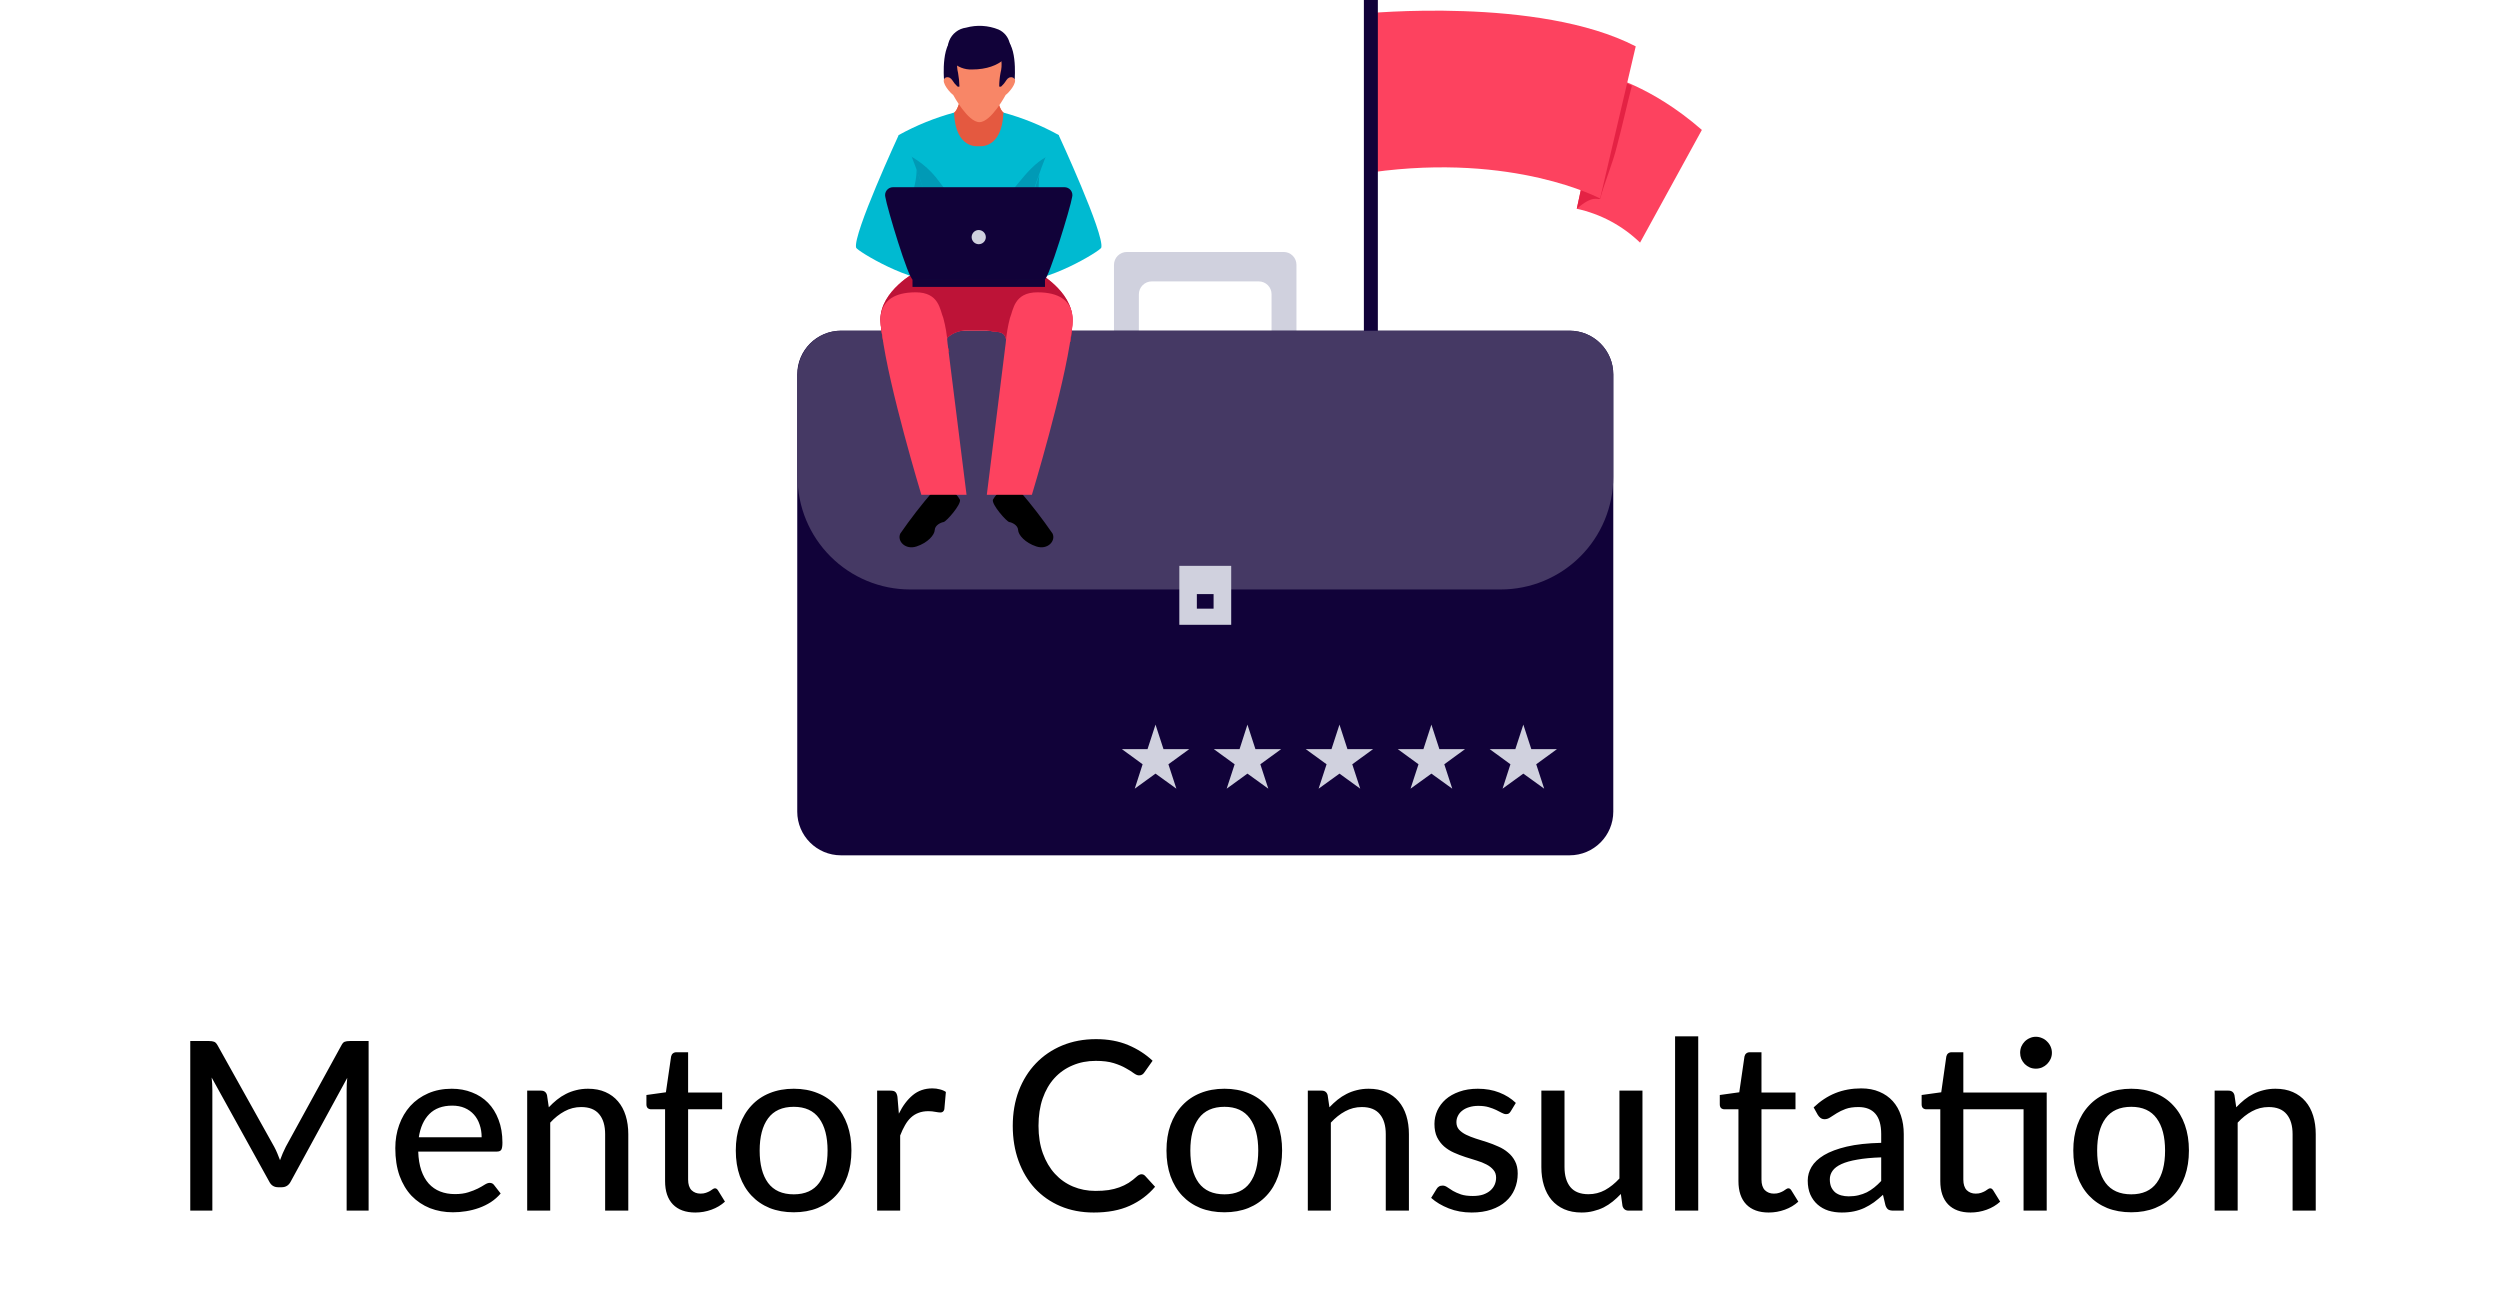 <svg width="254" height="131" viewBox="0 0 254 131" fill="none" xmlns="http://www.w3.org/2000/svg">
<g clip-path="url(#clip0_21_171)">
<path d="M163.14 7.63C163.14 7.63 167.68 8.63 172.91 13.2L166.63 24.65C164.847 22.929 162.621 21.738 160.2 21.21L163.14 7.63Z" fill="#FD425F"/>
<path d="M164.27 14.89C164.82 12.84 165.27 10.76 165.8 8.71C164.942 8.283 164.053 7.922 163.14 7.63L160.2 21.21C161.84 19.78 162.28 20.32 162.57 20.21C163.06 18.41 163.84 16.65 164.27 14.89Z" fill="#E42244"/>
<path d="M138.59 1.38C138.59 1.38 156.33 -0.39 166.19 4.71L162.57 20.17C162.57 20.17 153.87 15.5 139.43 17.5L138.59 1.38Z" fill="#FD425F"/>
<path d="M139.99 0H138.57V60.8H139.99V0Z" fill="#110239"/>
<path d="M141.08 58.97H137.49V61.82H141.08V58.97Z" fill="#110239"/>
<path d="M142.48 61.2H136.09V62.63H142.48V61.2Z" fill="#110239"/>
<path d="M113.18 26.9V37.04H115.71V29.9C115.71 29.552 115.848 29.219 116.094 28.974C116.339 28.728 116.672 28.59 117.02 28.59H127.89C128.061 28.59 128.231 28.624 128.39 28.69C128.548 28.756 128.692 28.852 128.813 28.974C128.934 29.096 129.029 29.241 129.094 29.399C129.159 29.558 129.191 29.728 129.19 29.9V37.04H131.72V26.9C131.72 26.729 131.686 26.56 131.621 26.402C131.556 26.245 131.46 26.101 131.339 25.981C131.218 25.86 131.075 25.764 130.917 25.699C130.76 25.634 130.591 25.6 130.42 25.6H114.49C114.144 25.6 113.813 25.737 113.567 25.98C113.322 26.224 113.183 26.554 113.18 26.9Z" fill="#D0D1DE"/>
<path d="M159.47 33.6H85.44C82.988 33.6 81 35.588 81 38.04V82.46C81 84.912 82.988 86.9 85.44 86.9H159.47C161.922 86.9 163.91 84.912 163.91 82.46V38.04C163.91 35.588 161.922 33.6 159.47 33.6Z" fill="#110239"/>
<path d="M163.91 48.45V38.05C163.911 37.466 163.797 36.888 163.575 36.348C163.352 35.808 163.026 35.317 162.613 34.904C162.201 34.491 161.711 34.163 161.171 33.939C160.632 33.715 160.054 33.6 159.47 33.6H85.47C84.886 33.6 84.308 33.715 83.769 33.939C83.229 34.163 82.739 34.491 82.327 34.904C81.915 35.317 81.588 35.808 81.365 36.348C81.143 36.888 81.029 37.466 81.03 38.05V48.45C81.03 49.952 81.326 51.44 81.901 52.828C82.476 54.216 83.318 55.477 84.381 56.539C85.443 57.602 86.704 58.444 88.092 59.019C89.48 59.594 90.968 59.89 92.47 59.89H152.47C153.972 59.89 155.46 59.594 156.848 59.019C158.236 58.444 159.497 57.602 160.559 56.539C161.622 55.477 162.464 54.216 163.039 52.828C163.614 51.44 163.91 49.952 163.91 48.45Z" fill="#453964"/>
<path d="M125.09 57.49H119.82V63.48H125.09V57.49Z" fill="#D0D1DE"/>
<path d="M123.3 60.36H121.6V61.84H123.3V60.36Z" fill="#110239"/>
<path d="M100.84 7.21H98.06C98.06 7.21 97.66 10.99 96.94 11.44C96.94 11.44 96.05 15.91 99.45 15.91C103.57 15.91 101.96 11.44 101.96 11.44C101.23 10.99 100.84 7.21 100.84 7.21Z" fill="#F88667"/>
<path d="M100.84 7.21H98.06C98.06 7.21 97.66 10.99 96.94 11.44C96.94 11.44 96.05 15.91 99.45 15.91C103.57 15.91 101.96 11.44 101.96 11.44C101.23 10.99 100.84 7.21 100.84 7.21Z" fill="#E45940"/>
<path d="M103.05 7.95C102.66 7.51 102.2 8.18 102.2 8.18C102.2 8.18 102.84 5.68 102.2 4.59C101.56 3.5 99.51 4.07 99.51 4.07C99.51 4.07 97.45 3.49 96.82 4.59C96.19 5.69 96.82 8.18 96.82 8.18C96.82 8.18 96.36 7.51 95.97 7.95C95.58 8.39 96.61 9.51 96.84 9.64C96.84 9.64 98.32 12.41 99.51 12.41C100.7 12.41 102.18 9.64 102.18 9.64C102.41 9.51 103.43 8.39 103.05 7.95Z" fill="#F88667"/>
<path d="M98.99 5.06C98.99 5.06 97.43 5.33 97.26 6.17C97.211 6.588 97.239 7.011 97.34 7.42C97.422 7.872 97.469 8.33 97.48 8.79C97.449 8.805 97.415 8.813 97.38 8.813C97.345 8.813 97.311 8.805 97.28 8.79C97.074 8.602 96.896 8.387 96.75 8.15C96.45 7.72 96.03 7.79 95.91 8.07C95.91 8.07 95.56 3.96 97.28 3.82C99 3.68 98.99 5.06 98.99 5.06Z" fill="#110239"/>
<path d="M100.01 5.06C100.01 5.06 101.56 5.33 101.74 6.17C101.79 6.589 101.76 7.013 101.65 7.42C101.566 7.872 101.522 8.33 101.52 8.79C101.551 8.804 101.585 8.812 101.62 8.812C101.655 8.812 101.689 8.804 101.72 8.79C101.926 8.602 102.104 8.387 102.25 8.15C102.54 7.72 102.97 7.79 103.09 8.07C103.09 8.07 103.44 3.96 101.72 3.82C100 3.68 100.01 5.06 100.01 5.06Z" fill="#110239"/>
<path d="M102.58 4.37C102.51 4.07 102.371 3.79 102.175 3.553C101.979 3.315 101.731 3.126 101.45 3C100.401 2.576 99.241 2.509 98.15 2.81C97.772 2.86 97.414 3.01 97.113 3.245C96.812 3.479 96.579 3.789 96.438 4.144C96.296 4.498 96.251 4.883 96.308 5.26C96.365 5.638 96.521 5.993 96.76 6.29C97.023 6.549 97.336 6.75 97.68 6.883C98.024 7.015 98.392 7.076 98.76 7.06C101.78 7.06 103.04 5.28 102.58 4.37Z" fill="#110239"/>
<path d="M101.95 11.44C101.8 15.24 99.44 14.85 99.44 14.85C99.44 14.85 97.07 15.24 96.93 11.44C94.973 11.974 93.086 12.739 91.31 13.72C91.811 16.021 92.088 18.365 92.14 20.72L94.3 29.08L99.44 29.33L104.57 29.08L106.73 20.72C106.782 18.365 107.063 16.02 107.57 13.72C105.794 12.739 103.907 11.974 101.95 11.44Z" fill="#00BAD1"/>
<g style="mix-blend-mode:multiply" opacity="0.32">
<path d="M106.36 15.91C104.01 17.16 102.87 20.04 100.59 21.45C98.31 22.86 96.59 19.96 95.42 18.45C94.461 17.12 93.153 16.081 91.64 15.45C91.942 17.198 92.109 18.966 92.14 20.74L94.3 29.1L99.44 29.35L104.57 29.1L106.73 20.74C106.77 18.994 106.934 17.253 107.22 15.53C106.93 15.64 106.63 15.8 106.36 15.91Z" fill="#00547A"/>
</g>
<path d="M108.96 32.47C108.96 29.53 105.32 27.6 105.32 27.6H93.09C93.09 27.6 89.45 29.53 89.45 32.47C89.488 33.23 89.589 33.986 89.75 34.73H93.84C93.67 35.03 93.52 35.31 93.4 35.54C93.367 35.612 93.331 35.682 93.29 35.75H96.29C96.51 35.75 96.44 35.84 96.37 35.51C96.3 35.18 95.99 34.78 96.28 34.29C96.764 33.858 97.382 33.608 98.03 33.58H100.23C100.474 33.589 100.716 33.629 100.95 33.7C101.15 33.7 101.77 33.7 102.03 34.03C102.165 34.242 102.238 34.488 102.24 34.74C102.232 35.076 102.195 35.41 102.13 35.74H105.83C105.55 35.37 105.32 35.04 105.12 34.74H108.74C108.871 33.99 108.945 33.231 108.96 32.47Z" fill="#FD425F"/>
<path d="M108.96 32.47C108.96 29.53 105.32 27.6 105.32 27.6H93.09C93.09 27.6 89.45 29.53 89.45 32.47C89.488 33.23 89.589 33.986 89.75 34.73H93.84C93.67 35.03 93.52 35.31 93.4 35.54C93.367 35.612 93.331 35.682 93.29 35.75H96.29C96.51 35.75 96.44 35.84 96.37 35.51C96.3 35.18 95.99 34.78 96.28 34.29C96.764 33.858 97.382 33.608 98.03 33.58H100.23C100.474 33.589 100.716 33.629 100.95 33.7C101.15 33.7 101.77 33.7 102.03 34.03C102.165 34.242 102.238 34.488 102.24 34.74C102.232 35.076 102.195 35.41 102.13 35.74H105.83C105.55 35.37 105.32 35.04 105.12 34.74H108.74C108.871 33.99 108.945 33.231 108.96 32.47Z" fill="#BD1337"/>
<path d="M91.31 13.72C91.31 13.72 86.64 23.81 86.98 25.16C87.06 25.49 92.75 28.92 95.42 28.43L96.51 28.23C96.51 28.23 92.54 13.65 91.31 13.72Z" fill="#00BAD1"/>
<path d="M107.56 13.72C107.56 13.72 112.23 23.81 111.89 25.16C111.81 25.49 106.12 28.92 103.45 28.43L102.36 28.23C102.36 28.23 106.33 13.65 107.56 13.72Z" fill="#00BAD1"/>
<g style="mix-blend-mode:multiply" opacity="0.32">
<path d="M93.13 17.25C93.121 17.745 93.061 18.238 92.95 18.72C92.54 20.55 91.89 22.45 92.57 24.31C93.165 25.749 93.87 27.14 94.68 28.47C94.926 28.5 95.174 28.5 95.42 28.47L96.51 28.27C96.51 28.27 94.69 21.55 93.13 17.25Z" fill="#00547A"/>
</g>
<g style="mix-blend-mode:multiply" opacity="0.32">
<path d="M105.01 28.38C105.366 27.529 105.539 26.612 105.52 25.69C105.46 23.83 105.45 21.96 105.52 20.1C105.52 19.29 105.52 18.51 105.6 17.75C104.09 22.04 102.4 28.23 102.4 28.23L103.49 28.43C103.996 28.497 104.509 28.48 105.01 28.38Z" fill="#00547A"/>
</g>
<path d="M94.78 49.93C93.601 51.297 92.496 52.726 91.47 54.21C91.12 54.96 91.97 55.9 93.12 55.52C94.27 55.14 94.95 54.35 94.97 53.85C94.99 53.35 95.6 53.08 95.87 53.04C96.14 53 97.68 51.25 97.53 50.77C97.305 50.367 96.986 50.024 96.6 49.77L94.78 49.93Z" fill="black"/>
<path d="M103.64 49.93C104.815 51.297 105.917 52.726 106.94 54.21C107.29 54.96 106.44 55.9 105.29 55.52C104.14 55.14 103.46 54.35 103.44 53.85C103.42 53.35 102.81 53.08 102.54 53.04C102.27 53 100.73 51.25 100.88 50.77C101.105 50.367 101.424 50.024 101.81 49.77L103.64 49.93Z" fill="black"/>
<path d="M95.84 32.31C95.49 31.47 95.42 29.7 93.04 29.7C88.47 29.7 89.54 33.36 89.61 33.91C90.3 39.37 93.61 50.27 93.61 50.27H98.2C98.2 50.27 96.53 36.92 96.27 34.86C96.209 33.998 96.065 33.144 95.84 32.31Z" fill="#FD425F"/>
<path d="M102.61 32.31C102.96 31.47 103.03 29.7 105.41 29.7C109.99 29.7 108.91 33.36 108.84 33.91C108.15 39.37 104.84 50.27 104.84 50.27H100.26C100.26 50.27 101.92 36.92 102.18 34.86C102.25 33.999 102.394 33.146 102.61 32.31Z" fill="#FD425F"/>
<path d="M106.17 28.35H92.71V29.15H106.17V28.35Z" fill="#110239"/>
<path d="M108.15 19.02H90.73C90.607 19.019 90.486 19.047 90.376 19.1C90.266 19.153 90.169 19.231 90.094 19.328C90.018 19.425 89.966 19.537 89.941 19.657C89.916 19.777 89.919 19.901 89.95 20.02C90.11 21.07 92.31 28.41 92.75 28.41H106.13C106.52 28.41 108.77 21.07 108.93 20.02C108.961 19.901 108.964 19.777 108.939 19.657C108.914 19.537 108.862 19.425 108.786 19.328C108.711 19.231 108.614 19.153 108.504 19.1C108.394 19.047 108.273 19.019 108.15 19.02Z" fill="#110239"/>
<path d="M100.16 24.09C100.16 24.232 100.118 24.372 100.039 24.49C99.96 24.608 99.847 24.701 99.716 24.755C99.584 24.81 99.439 24.824 99.299 24.796C99.16 24.768 99.031 24.7 98.931 24.599C98.83 24.498 98.762 24.37 98.734 24.23C98.706 24.091 98.72 23.946 98.775 23.814C98.829 23.683 98.922 23.57 99.04 23.491C99.158 23.412 99.298 23.37 99.44 23.37C99.63 23.373 99.812 23.449 99.946 23.584C100.081 23.718 100.157 23.9 100.16 24.09Z" fill="#D0D1DE"/>
<path d="M117.4 73.62L118.21 76.11H120.83L118.71 77.65L119.52 80.13L117.4 78.6L115.29 80.13L116.09 77.65L113.98 76.11H116.59L117.4 73.62Z" fill="#D0D1DE"/>
<path d="M126.74 73.62L127.55 76.11H130.17L128.05 77.65L128.86 80.13L126.74 78.6L124.63 80.13L125.44 77.65L123.32 76.11H125.94L126.74 73.62Z" fill="#D0D1DE"/>
<path d="M136.09 73.62L136.9 76.11H139.51L137.39 77.65L138.2 80.13L136.09 78.6L133.97 80.13L134.78 77.65L132.66 76.11H135.28L136.09 73.62Z" fill="#D0D1DE"/>
<path d="M145.43 73.62L146.24 76.11H148.85L146.74 77.65L147.55 80.13L145.43 78.6L143.31 80.13L144.12 77.65L142.01 76.11H144.62L145.43 73.62Z" fill="#D0D1DE"/>
<path d="M154.77 73.62L155.58 76.11H158.19L156.08 77.65L156.89 80.13L154.77 78.6L152.66 80.13L153.46 77.65L151.35 76.11H153.96L154.77 73.62Z" fill="#D0D1DE"/>
</g>
<path d="M37.451 105.768V123H35.219V110.736C35.219 110.552 35.223 110.356 35.231 110.148C35.247 109.94 35.263 109.728 35.279 109.512L29.543 120.036C29.343 120.428 29.035 120.624 28.619 120.624H28.259C27.843 120.624 27.539 120.428 27.347 120.036L21.503 109.476C21.551 109.924 21.575 110.344 21.575 110.736V123H19.331V105.768H21.227C21.451 105.768 21.623 105.792 21.743 105.84C21.871 105.88 21.991 106 22.103 106.2L27.863 116.52C27.975 116.728 28.079 116.948 28.175 117.18C28.271 117.412 28.363 117.644 28.451 117.876C28.619 117.404 28.815 116.948 29.039 116.508L34.691 106.2C34.795 106 34.907 105.88 35.027 105.84C35.155 105.792 35.331 105.768 35.555 105.768H37.451ZM48.935 115.548C48.935 115.084 48.867 114.656 48.731 114.264C48.603 113.872 48.411 113.532 48.155 113.244C47.899 112.956 47.587 112.732 47.219 112.572C46.851 112.412 46.427 112.332 45.947 112.332C44.963 112.332 44.187 112.616 43.619 113.184C43.059 113.752 42.703 114.54 42.551 115.548H48.935ZM50.867 121.26C50.579 121.596 50.247 121.888 49.871 122.136C49.495 122.376 49.095 122.572 48.671 122.724C48.247 122.876 47.807 122.988 47.351 123.06C46.903 123.132 46.459 123.168 46.019 123.168C45.179 123.168 44.399 123.028 43.679 122.748C42.967 122.46 42.347 122.044 41.819 121.5C41.299 120.948 40.891 120.268 40.595 119.46C40.307 118.644 40.163 117.708 40.163 116.652C40.163 115.804 40.295 115.016 40.559 114.288C40.823 113.552 41.199 112.912 41.687 112.368C42.183 111.824 42.787 111.396 43.499 111.084C44.211 110.772 45.011 110.616 45.899 110.616C46.643 110.616 47.327 110.74 47.951 110.988C48.583 111.228 49.127 111.58 49.583 112.044C50.039 112.508 50.395 113.08 50.651 113.76C50.915 114.44 51.047 115.216 51.047 116.088C51.047 116.448 51.007 116.692 50.927 116.82C50.847 116.94 50.699 117 50.483 117H42.491C42.515 117.728 42.619 118.364 42.803 118.908C42.987 119.444 43.239 119.892 43.559 120.252C43.887 120.612 44.275 120.88 44.723 121.056C45.171 121.232 45.671 121.32 46.223 121.32C46.743 121.32 47.191 121.26 47.567 121.14C47.951 121.02 48.279 120.892 48.551 120.756C48.831 120.612 49.063 120.48 49.247 120.36C49.439 120.24 49.607 120.18 49.751 120.18C49.943 120.18 50.091 120.252 50.195 120.396L50.867 121.26ZM55.758 112.5C56.022 112.22 56.298 111.964 56.586 111.732C56.874 111.5 57.178 111.304 57.498 111.144C57.826 110.976 58.174 110.848 58.542 110.76C58.918 110.664 59.318 110.616 59.742 110.616C60.414 110.616 61.002 110.728 61.506 110.952C62.018 111.176 62.446 111.492 62.79 111.9C63.134 112.3 63.394 112.784 63.57 113.352C63.746 113.92 63.834 114.548 63.834 115.236V123H61.482V115.236C61.482 114.364 61.282 113.688 60.882 113.208C60.482 112.72 59.87 112.476 59.046 112.476C58.446 112.476 57.882 112.62 57.354 112.908C56.834 113.188 56.35 113.572 55.902 114.06V123H53.562V110.808H54.966C55.294 110.808 55.498 110.964 55.578 111.276L55.758 112.5ZM70.644 123.192C69.66 123.192 68.9 122.916 68.364 122.364C67.836 121.812 67.572 121.024 67.572 120V112.704H66.156C66.02 112.704 65.904 112.664 65.808 112.584C65.72 112.496 65.676 112.368 65.676 112.2V111.252L67.656 110.976L68.184 107.34C68.216 107.204 68.276 107.1 68.364 107.028C68.46 106.948 68.58 106.908 68.724 106.908H69.912V111H73.368V112.704H69.912V119.844C69.912 120.324 70.028 120.684 70.26 120.924C70.5 121.156 70.804 121.272 71.172 121.272C71.388 121.272 71.572 121.244 71.724 121.188C71.884 121.132 72.02 121.072 72.132 121.008C72.244 120.936 72.34 120.872 72.42 120.816C72.5 120.76 72.572 120.732 72.636 120.732C72.716 120.732 72.776 120.752 72.816 120.792C72.864 120.824 72.912 120.88 72.96 120.96L73.656 122.088C73.272 122.44 72.816 122.712 72.288 122.904C71.76 123.096 71.212 123.192 70.644 123.192ZM80.649 110.616C81.545 110.616 82.353 110.764 83.073 111.06C83.801 111.348 84.417 111.768 84.921 112.32C85.433 112.864 85.825 113.524 86.097 114.3C86.369 115.068 86.505 115.932 86.505 116.892C86.505 117.852 86.369 118.72 86.097 119.496C85.825 120.272 85.433 120.932 84.921 121.476C84.417 122.02 83.801 122.44 83.073 122.736C82.353 123.024 81.545 123.168 80.649 123.168C79.745 123.168 78.929 123.024 78.201 122.736C77.481 122.44 76.865 122.02 76.353 121.476C75.841 120.932 75.445 120.272 75.165 119.496C74.893 118.72 74.757 117.852 74.757 116.892C74.757 115.932 74.893 115.068 75.165 114.3C75.445 113.524 75.841 112.864 76.353 112.32C76.865 111.768 77.481 111.348 78.201 111.06C78.929 110.764 79.745 110.616 80.649 110.616ZM80.649 121.344C81.801 121.344 82.661 120.956 83.229 120.18C83.797 119.404 84.081 118.312 84.081 116.904C84.081 115.496 83.797 114.404 83.229 113.628C82.661 112.844 81.801 112.452 80.649 112.452C79.481 112.452 78.609 112.844 78.033 113.628C77.465 114.404 77.181 115.496 77.181 116.904C77.181 118.312 77.465 119.404 78.033 120.18C78.609 120.956 79.481 121.344 80.649 121.344ZM91.325 113.148C91.717 112.348 92.189 111.72 92.741 111.264C93.293 110.808 93.957 110.58 94.733 110.58C94.997 110.58 95.245 110.612 95.477 110.676C95.717 110.732 95.925 110.82 96.101 110.94L95.945 112.704C95.889 112.92 95.757 113.028 95.549 113.028C95.437 113.028 95.269 113.008 95.045 112.968C94.821 112.92 94.581 112.896 94.325 112.896C93.949 112.896 93.617 112.952 93.329 113.064C93.041 113.168 92.781 113.328 92.549 113.544C92.325 113.752 92.125 114.012 91.949 114.324C91.773 114.628 91.609 114.976 91.457 115.368V123H89.117V110.808H90.461C90.717 110.808 90.889 110.856 90.977 110.952C91.073 111.04 91.141 111.2 91.181 111.432L91.325 113.148ZM115.976 119.304C116.12 119.304 116.244 119.36 116.348 119.472L117.356 120.576C116.652 121.408 115.792 122.052 114.776 122.508C113.768 122.964 112.552 123.192 111.128 123.192C109.88 123.192 108.748 122.976 107.732 122.544C106.724 122.112 105.86 121.508 105.14 120.732C104.428 119.956 103.876 119.028 103.484 117.948C103.092 116.868 102.896 115.68 102.896 114.384C102.896 113.088 103.1 111.9 103.508 110.82C103.924 109.74 104.504 108.812 105.248 108.036C105.992 107.26 106.88 106.656 107.912 106.224C108.952 105.792 110.1 105.576 111.356 105.576C112.58 105.576 113.668 105.776 114.62 106.176C115.572 106.576 116.4 107.108 117.104 107.772L116.264 108.96C116.208 109.048 116.136 109.12 116.048 109.176C115.968 109.232 115.86 109.26 115.724 109.26C115.572 109.26 115.392 109.184 115.184 109.032C114.984 108.88 114.716 108.712 114.38 108.528C114.052 108.336 113.644 108.164 113.156 108.012C112.668 107.86 112.06 107.784 111.332 107.784C110.476 107.784 109.692 107.936 108.98 108.24C108.268 108.536 107.652 108.968 107.132 109.536C106.62 110.096 106.22 110.788 105.932 111.612C105.652 112.428 105.512 113.352 105.512 114.384C105.512 115.432 105.66 116.364 105.956 117.18C106.252 117.996 106.66 118.688 107.18 119.256C107.7 119.824 108.312 120.256 109.016 120.552C109.72 120.848 110.48 120.996 111.296 120.996C111.792 120.996 112.236 120.968 112.628 120.912C113.028 120.848 113.392 120.756 113.72 120.636C114.056 120.516 114.372 120.364 114.668 120.18C114.964 119.988 115.256 119.76 115.544 119.496C115.608 119.44 115.676 119.396 115.748 119.364C115.82 119.324 115.896 119.304 115.976 119.304ZM124.406 110.616C125.302 110.616 126.11 110.764 126.83 111.06C127.558 111.348 128.174 111.768 128.678 112.32C129.19 112.864 129.582 113.524 129.854 114.3C130.126 115.068 130.262 115.932 130.262 116.892C130.262 117.852 130.126 118.72 129.854 119.496C129.582 120.272 129.19 120.932 128.678 121.476C128.174 122.02 127.558 122.44 126.83 122.736C126.11 123.024 125.302 123.168 124.406 123.168C123.502 123.168 122.686 123.024 121.958 122.736C121.238 122.44 120.622 122.02 120.11 121.476C119.598 120.932 119.202 120.272 118.922 119.496C118.65 118.72 118.514 117.852 118.514 116.892C118.514 115.932 118.65 115.068 118.922 114.3C119.202 113.524 119.598 112.864 120.11 112.32C120.622 111.768 121.238 111.348 121.958 111.06C122.686 110.764 123.502 110.616 124.406 110.616ZM124.406 121.344C125.558 121.344 126.418 120.956 126.986 120.18C127.554 119.404 127.838 118.312 127.838 116.904C127.838 115.496 127.554 114.404 126.986 113.628C126.418 112.844 125.558 112.452 124.406 112.452C123.238 112.452 122.366 112.844 121.79 113.628C121.222 114.404 120.938 115.496 120.938 116.904C120.938 118.312 121.222 119.404 121.79 120.18C122.366 120.956 123.238 121.344 124.406 121.344ZM135.07 112.5C135.334 112.22 135.61 111.964 135.898 111.732C136.186 111.5 136.49 111.304 136.81 111.144C137.138 110.976 137.486 110.848 137.854 110.76C138.23 110.664 138.63 110.616 139.054 110.616C139.726 110.616 140.314 110.728 140.818 110.952C141.33 111.176 141.758 111.492 142.102 111.9C142.446 112.3 142.706 112.784 142.882 113.352C143.058 113.92 143.146 114.548 143.146 115.236V123H140.794V115.236C140.794 114.364 140.594 113.688 140.194 113.208C139.794 112.72 139.182 112.476 138.358 112.476C137.758 112.476 137.194 112.62 136.666 112.908C136.146 113.188 135.662 113.572 135.214 114.06V123H132.874V110.808H134.278C134.606 110.808 134.81 110.964 134.89 111.276L135.07 112.5ZM153.492 112.908C153.428 113.012 153.36 113.088 153.288 113.136C153.216 113.176 153.124 113.196 153.012 113.196C152.884 113.196 152.74 113.152 152.58 113.064C152.428 112.976 152.24 112.88 152.016 112.776C151.8 112.672 151.544 112.576 151.248 112.488C150.952 112.4 150.6 112.356 150.192 112.356C149.856 112.356 149.548 112.4 149.268 112.488C148.996 112.568 148.764 112.684 148.572 112.836C148.38 112.98 148.232 113.156 148.128 113.364C148.024 113.564 147.972 113.78 147.972 114.012C147.972 114.316 148.06 114.568 148.236 114.768C148.42 114.968 148.656 115.14 148.944 115.284C149.24 115.428 149.572 115.56 149.94 115.68C150.316 115.792 150.696 115.912 151.08 116.04C151.472 116.168 151.852 116.316 152.22 116.484C152.596 116.644 152.928 116.848 153.216 117.096C153.512 117.336 153.748 117.628 153.924 117.972C154.108 118.316 154.2 118.736 154.2 119.232C154.2 119.8 154.096 120.328 153.888 120.816C153.688 121.296 153.388 121.712 152.988 122.064C152.596 122.416 152.108 122.692 151.524 122.892C150.94 123.092 150.272 123.192 149.52 123.192C148.68 123.192 147.904 123.052 147.192 122.772C146.48 122.492 145.884 122.136 145.404 121.704L145.956 120.804C146.02 120.692 146.1 120.608 146.196 120.552C146.292 120.488 146.42 120.456 146.58 120.456C146.732 120.456 146.888 120.512 147.048 120.624C147.208 120.736 147.4 120.86 147.624 120.996C147.848 121.124 148.12 121.244 148.44 121.356C148.76 121.46 149.16 121.512 149.64 121.512C150.04 121.512 150.388 121.464 150.684 121.368C150.98 121.264 151.224 121.128 151.416 120.96C151.616 120.784 151.764 120.584 151.86 120.36C151.956 120.136 152.004 119.9 152.004 119.652C152.004 119.332 151.912 119.068 151.728 118.86C151.552 118.644 151.316 118.46 151.02 118.308C150.732 118.156 150.4 118.024 150.024 117.912C149.648 117.8 149.264 117.68 148.872 117.552C148.48 117.424 148.096 117.276 147.72 117.108C147.344 116.94 147.008 116.728 146.712 116.472C146.424 116.216 146.188 115.904 146.004 115.536C145.828 115.168 145.74 114.72 145.74 114.192C145.74 113.72 145.836 113.268 146.028 112.836C146.228 112.404 146.512 112.024 146.88 111.696C147.256 111.368 147.716 111.108 148.26 110.916C148.812 110.716 149.44 110.616 150.144 110.616C150.952 110.616 151.68 110.744 152.328 111C152.984 111.256 153.544 111.608 154.008 112.056L153.492 112.908ZM166.874 110.808V123H165.47C165.15 123 164.942 122.844 164.846 122.532L164.678 121.308C164.414 121.588 164.138 121.844 163.85 122.076C163.562 122.308 163.254 122.508 162.926 122.676C162.598 122.836 162.25 122.96 161.882 123.048C161.514 123.144 161.118 123.192 160.694 123.192C160.022 123.192 159.43 123.08 158.918 122.856C158.414 122.632 157.99 122.32 157.646 121.92C157.302 121.512 157.042 121.024 156.866 120.456C156.69 119.888 156.602 119.26 156.602 118.572V110.808H158.954V118.572C158.954 119.444 159.154 120.124 159.554 120.612C159.954 121.092 160.566 121.332 161.39 121.332C161.99 121.332 162.55 121.192 163.07 120.912C163.59 120.624 164.078 120.232 164.534 119.736V110.808H166.874ZM172.54 105.288V123H170.188V105.288H172.54ZM179.698 123.192C178.714 123.192 177.954 122.916 177.418 122.364C176.89 121.812 176.626 121.024 176.626 120V112.704H175.21C175.074 112.704 174.958 112.664 174.862 112.584C174.774 112.496 174.73 112.368 174.73 112.2V111.252L176.71 110.976L177.238 107.34C177.27 107.204 177.33 107.1 177.418 107.028C177.514 106.948 177.634 106.908 177.778 106.908H178.966V111H182.422V112.704H178.966V119.844C178.966 120.324 179.082 120.684 179.314 120.924C179.554 121.156 179.858 121.272 180.226 121.272C180.442 121.272 180.626 121.244 180.778 121.188C180.938 121.132 181.074 121.072 181.186 121.008C181.298 120.936 181.394 120.872 181.474 120.816C181.554 120.76 181.626 120.732 181.69 120.732C181.77 120.732 181.83 120.752 181.87 120.792C181.918 120.824 181.966 120.88 182.014 120.96L182.71 122.088C182.326 122.44 181.87 122.712 181.342 122.904C180.814 123.096 180.266 123.192 179.698 123.192ZM191.13 117.588C190.178 117.62 189.37 117.696 188.706 117.816C188.042 117.928 187.502 118.08 187.086 118.272C186.67 118.464 186.37 118.692 186.186 118.956C186.002 119.212 185.91 119.5 185.91 119.82C185.91 120.124 185.958 120.388 186.054 120.612C186.158 120.828 186.294 121.008 186.462 121.152C186.638 121.288 186.842 121.388 187.074 121.452C187.306 121.516 187.558 121.548 187.83 121.548C188.19 121.548 188.518 121.512 188.814 121.44C189.118 121.368 189.402 121.268 189.666 121.14C189.93 121.004 190.182 120.84 190.422 120.648C190.662 120.456 190.898 120.236 191.13 119.988V117.588ZM184.266 112.512C184.946 111.864 185.682 111.38 186.474 111.06C187.274 110.74 188.15 110.58 189.102 110.58C189.798 110.58 190.414 110.696 190.95 110.928C191.486 111.152 191.938 111.468 192.306 111.876C192.674 112.284 192.95 112.772 193.134 113.34C193.326 113.908 193.422 114.536 193.422 115.224V123H192.378C192.146 123 191.97 122.964 191.85 122.892C191.73 122.812 191.634 122.668 191.562 122.46L191.31 121.392C190.998 121.68 190.69 121.936 190.386 122.16C190.082 122.376 189.762 122.564 189.426 122.724C189.098 122.876 188.746 122.992 188.37 123.072C187.994 123.152 187.578 123.192 187.122 123.192C186.642 123.192 186.19 123.128 185.766 123C185.35 122.864 184.986 122.66 184.674 122.388C184.362 122.116 184.114 121.776 183.93 121.368C183.754 120.96 183.666 120.484 183.666 119.94C183.666 119.46 183.794 119 184.05 118.56C184.314 118.112 184.738 117.712 185.322 117.36C185.914 117.008 186.682 116.72 187.626 116.496C188.578 116.272 189.746 116.144 191.13 116.112V115.224C191.13 114.304 190.934 113.616 190.542 113.16C190.15 112.704 189.574 112.476 188.814 112.476C188.302 112.476 187.87 112.54 187.518 112.668C187.174 112.796 186.874 112.94 186.618 113.1C186.37 113.252 186.15 113.392 185.958 113.52C185.774 113.648 185.582 113.712 185.382 113.712C185.222 113.712 185.082 113.668 184.962 113.58C184.85 113.492 184.758 113.388 184.686 113.268L184.266 112.512ZM207.946 123H205.594V112.704H199.474V119.844C199.474 120.324 199.59 120.684 199.822 120.924C200.062 121.156 200.366 121.272 200.734 121.272C200.95 121.272 201.134 121.244 201.286 121.188C201.446 121.132 201.582 121.072 201.694 121.008C201.806 120.936 201.902 120.872 201.982 120.816C202.062 120.76 202.134 120.732 202.198 120.732C202.278 120.732 202.338 120.752 202.378 120.792C202.426 120.824 202.474 120.88 202.522 120.96L203.218 122.088C202.834 122.44 202.378 122.712 201.85 122.904C201.322 123.096 200.774 123.192 200.206 123.192C199.222 123.192 198.462 122.916 197.926 122.364C197.398 121.812 197.134 121.024 197.134 120V112.704H195.718C195.582 112.704 195.466 112.664 195.37 112.584C195.282 112.496 195.238 112.368 195.238 112.2V111.252L197.23 110.976L197.746 107.34C197.778 107.204 197.838 107.1 197.926 107.028C198.022 106.948 198.142 106.908 198.286 106.908H199.474V111H207.946V123ZM208.474 106.968C208.474 107.184 208.43 107.392 208.342 107.592C208.254 107.784 208.134 107.956 207.982 108.108C207.838 108.252 207.666 108.368 207.466 108.456C207.266 108.536 207.058 108.576 206.842 108.576C206.626 108.576 206.422 108.536 206.23 108.456C206.038 108.368 205.866 108.252 205.714 108.108C205.57 107.956 205.454 107.784 205.366 107.592C205.286 107.392 205.246 107.184 205.246 106.968C205.246 106.744 205.286 106.532 205.366 106.332C205.454 106.132 205.57 105.96 205.714 105.816C205.866 105.664 206.038 105.548 206.23 105.468C206.422 105.38 206.626 105.336 206.842 105.336C207.058 105.336 207.266 105.38 207.466 105.468C207.666 105.548 207.838 105.664 207.982 105.816C208.134 105.96 208.254 106.132 208.342 106.332C208.43 106.532 208.474 106.744 208.474 106.968ZM216.539 110.616C217.435 110.616 218.243 110.764 218.963 111.06C219.691 111.348 220.307 111.768 220.811 112.32C221.323 112.864 221.715 113.524 221.987 114.3C222.259 115.068 222.395 115.932 222.395 116.892C222.395 117.852 222.259 118.72 221.987 119.496C221.715 120.272 221.323 120.932 220.811 121.476C220.307 122.02 219.691 122.44 218.963 122.736C218.243 123.024 217.435 123.168 216.539 123.168C215.635 123.168 214.819 123.024 214.091 122.736C213.371 122.44 212.755 122.02 212.243 121.476C211.731 120.932 211.335 120.272 211.055 119.496C210.783 118.72 210.647 117.852 210.647 116.892C210.647 115.932 210.783 115.068 211.055 114.3C211.335 113.524 211.731 112.864 212.243 112.32C212.755 111.768 213.371 111.348 214.091 111.06C214.819 110.764 215.635 110.616 216.539 110.616ZM216.539 121.344C217.691 121.344 218.551 120.956 219.119 120.18C219.687 119.404 219.971 118.312 219.971 116.904C219.971 115.496 219.687 114.404 219.119 113.628C218.551 112.844 217.691 112.452 216.539 112.452C215.371 112.452 214.499 112.844 213.923 113.628C213.355 114.404 213.071 115.496 213.071 116.904C213.071 118.312 213.355 119.404 213.923 120.18C214.499 120.956 215.371 121.344 216.539 121.344ZM227.203 112.5C227.467 112.22 227.743 111.964 228.031 111.732C228.319 111.5 228.623 111.304 228.943 111.144C229.271 110.976 229.619 110.848 229.987 110.76C230.363 110.664 230.763 110.616 231.187 110.616C231.859 110.616 232.447 110.728 232.951 110.952C233.463 111.176 233.891 111.492 234.235 111.9C234.579 112.3 234.839 112.784 235.015 113.352C235.191 113.92 235.279 114.548 235.279 115.236V123H232.927V115.236C232.927 114.364 232.727 113.688 232.327 113.208C231.927 112.72 231.315 112.476 230.491 112.476C229.891 112.476 229.327 112.62 228.799 112.908C228.279 113.188 227.795 113.572 227.347 114.06V123H225.007V110.808H226.411C226.739 110.808 226.943 110.964 227.023 111.276L227.203 112.5Z" fill="black"/>
<defs>
<clipPath id="clip0_21_171">
<rect width="91.91" height="86.9" fill="white" transform="translate(81)"/>
</clipPath>
</defs>
</svg>

